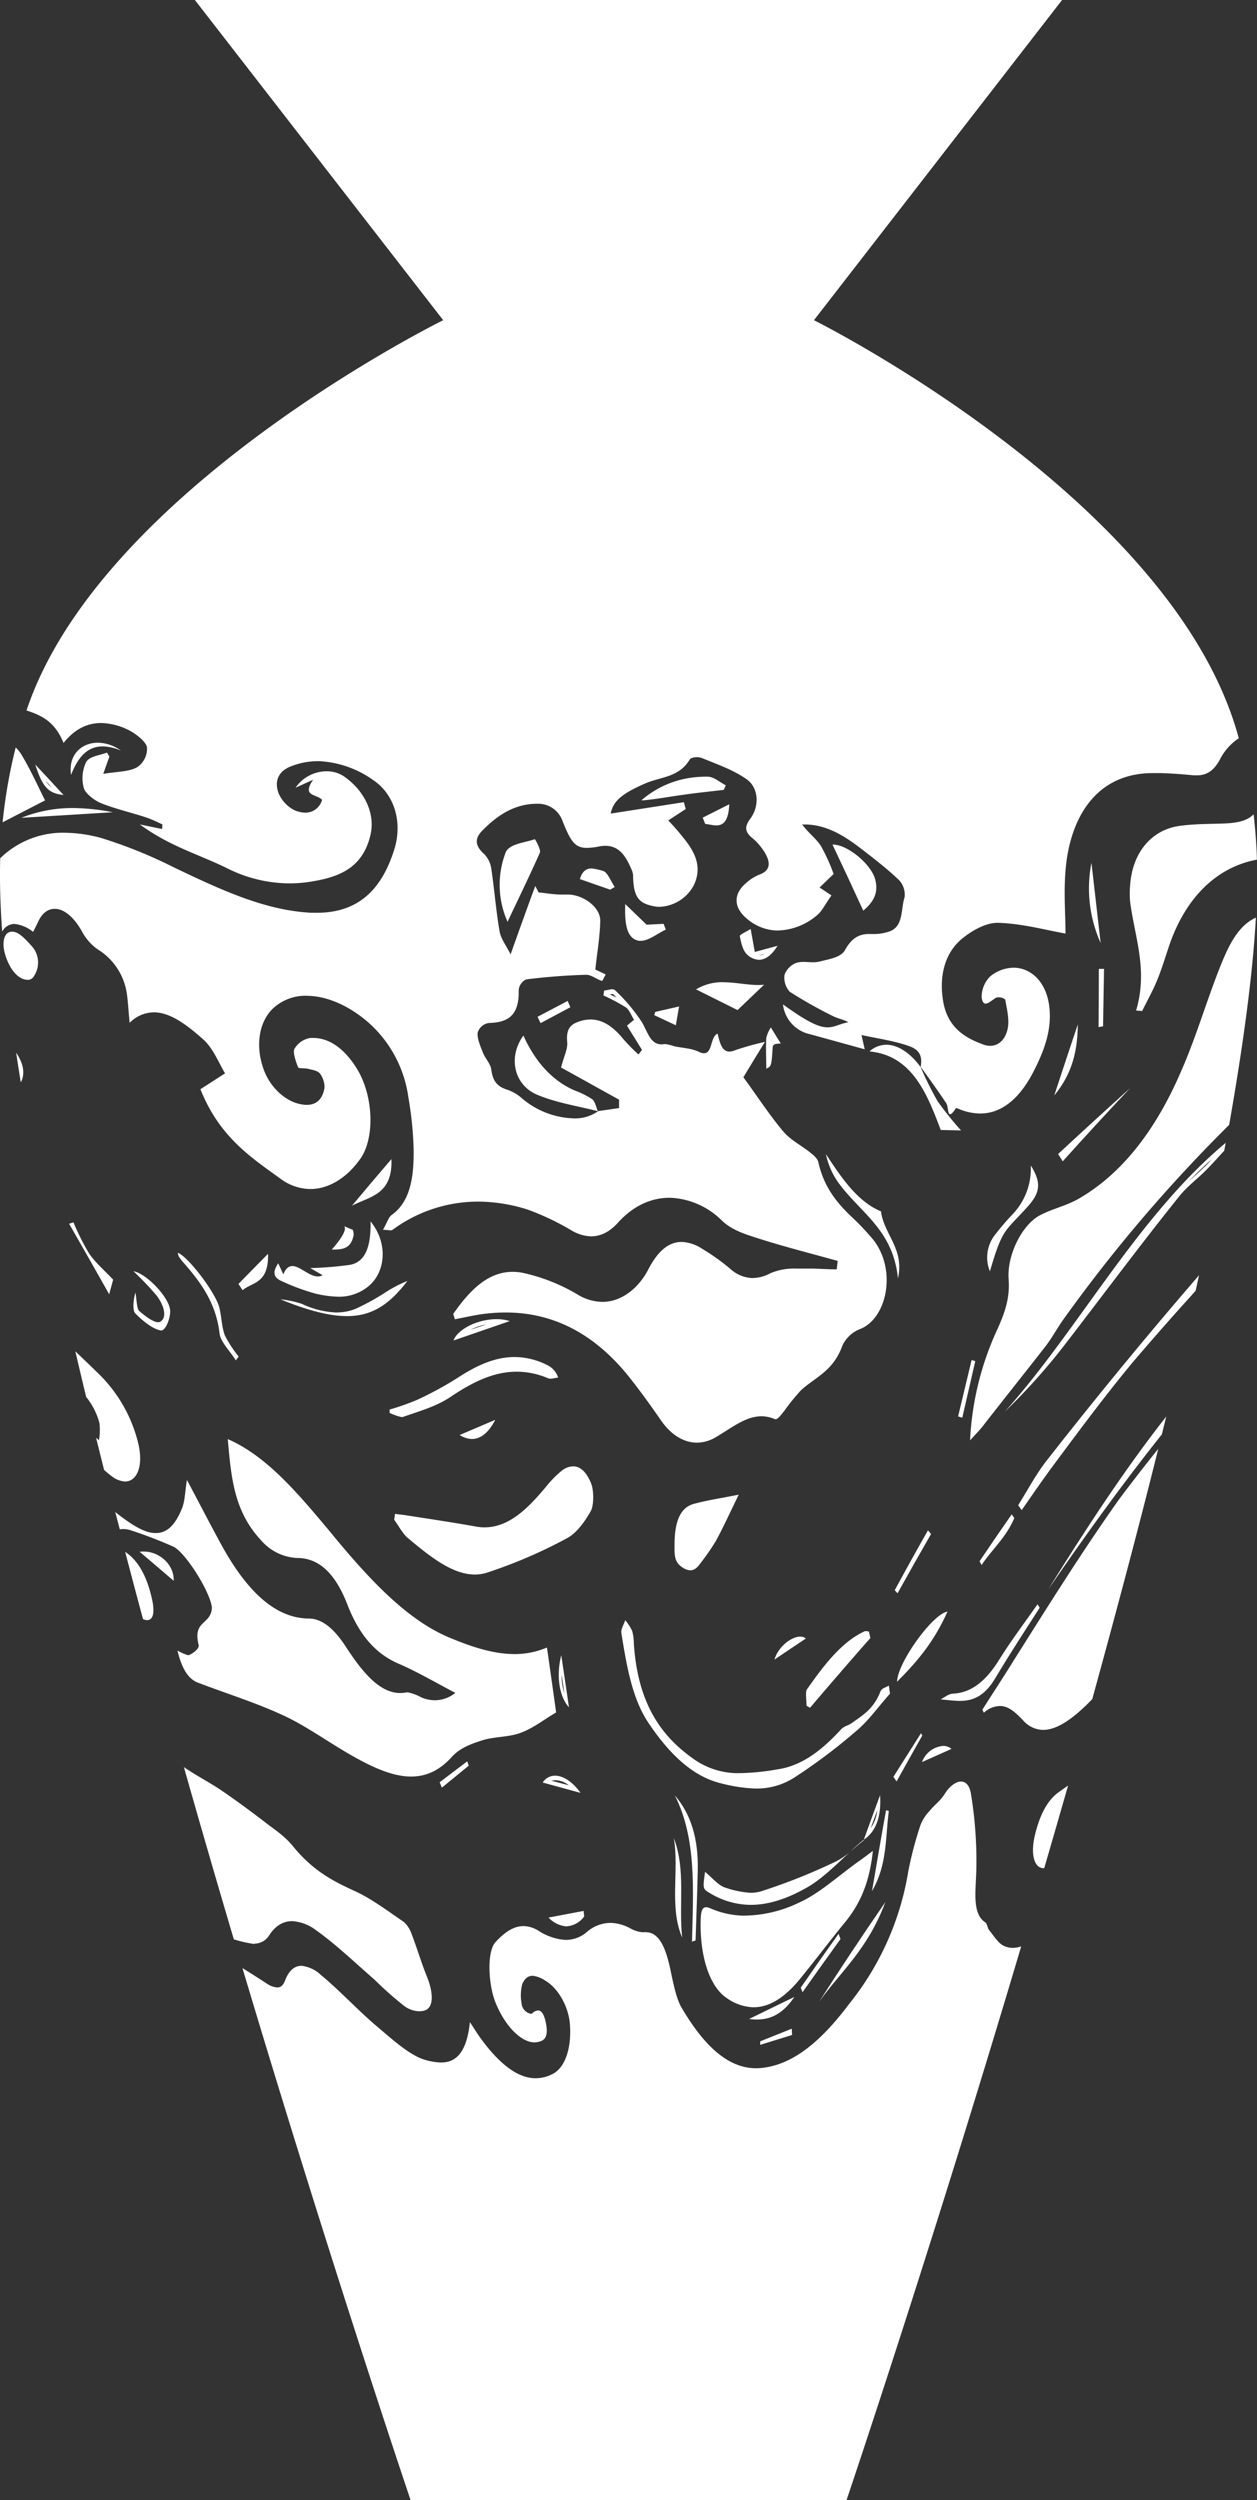 <svg xmlns="http://www.w3.org/2000/svg" viewBox="0 0 273.95 544.54" preserveAspectRatio="none"><rect x="0" y="0" width="273.95" height="544.54" fill="#333333" stroke="none"/><defs><style>.cls-1{fill:#fff;}</style></defs><title>vase_2</title><g id="Layer_2" data-name="Layer 2"><g id="Layer_1-2" data-name="Layer 1"><path class="cls-1" d="M221.9,327.85l.77,1.05c2.08-3,4.15-6,6.3-8.95,5.79-7.78,11.64-15.71,17.87-23.22q6.71-7.87,13.73-15.59l.75-3.4Q243.82,298,227.8,318.51C225.65,321.35,223.84,324.73,221.9,327.85Z"/><path class="cls-1" d="M160.74,220q2.87-2.75,5.78-5.52a13.85,13.85,0,0,1-1.62.05c-2.25-.05-4.56-.54-6.89-.59a11.07,11.07,0,0,0-6.32,1.55Z"/><path class="cls-1" d="M219,307.45a134.53,134.53,0,0,0,12.57-13.94c8.37-10.83,16.71-22.1,25.53-33.07,1.74-2.13,3.89-3.69,5.8-5.63,1.33-1.34,2.61-2.77,3.91-4.19l.32-1.71C247.91,264.93,235.15,289.44,219,307.45Zm43.51-53.32c-.74.75-1.53,1.46-2.31,2.15-.44.4-.89.79-1.33,1.21q2.52-2.58,5.18-5C263.59,253.06,263.07,253.6,262.56,254.13Z"/><path class="cls-1" d="M253.22,312.39l.95-3.87c-9.3,11.84-17.68,24.74-25.73,37.67C236.31,334.73,244.5,323.34,253.22,312.39Z"/><path class="cls-1" d="M265.65,211.23c-2.89,7.41-5.13,15.08-8.33,22.3-5.17,11.95-12.28,21.72-22,27.42-2.82,1.68-5.89,2.26-8.73,3.77-3.88,2.08-7.17,8.7-6.77,13.89.3,4-.77,7.18-2.4,10.79a64.86,64.86,0,0,0-6,24.32c1.26-1.42,2.11-2.24,2.87-3.23,4.39-5.64,8.88-11.26,13.37-17,1.4-1.77,2.57-3.9,3.89-5.83A329.68,329.68,0,0,1,267.88,245c3-17,5.11-32.37,5.83-45.14C269.53,201.73,267.46,206.67,265.65,211.23Z"/><path class="cls-1" d="M246.29,237c-5.34,4.81-10.55,9.58-15.68,14.34l1,1.6C236.41,247.6,241.28,242.31,246.29,237Z"/><path class="cls-1" d="M239.87,205.38q-1-8.73-2-17.46A29.08,29.08,0,0,0,239.87,205.38Z"/><path class="cls-1" d="M220.52,264.65a54,54,0,0,0-3.59,4.19,8,8,0,0,0-1.19,8.06c2.78-9.53,3.28-8.57,8.19-14.06,2.78-3.07,3.09-5.2.72-9A14.45,14.45,0,0,1,220.52,264.65Z"/><path class="cls-1" d="M234.9,223.12c-1.65,4.91-3.27,9.78-5.13,15.46C233.94,233.53,234.83,228.37,234.9,223.12Zm-2.32,9.3.69-2.07A19.68,19.68,0,0,1,232.57,232.41Z"/><path class="cls-1" d="M240.4,223.53q.12-6.25.21-12.51h-1.13q0,6.34-.06,12.68Z"/><path class="cls-1" d="M257.08,179.88c-6.22.87-10.31,5.93-10.78,12.94a18.74,18.74,0,0,0,0,3.59c1,7.74,3.94,14.83,1.3,23.68l1.32.11c1.09-2.23,2.32-4.4,3.26-6.69,1.05-2.56,1.84-5.24,2.74-7.87,3.6-10.32,10.4-16.82,19-18.4,0-1.12-.07-2.21-.13-3.27-.13-2.24-.33-4.45-.58-6.62-1.29,1.34-3.24,1.87-6.27,2C263.67,179.48,260.38,179.42,257.08,179.88Z"/><path class="cls-1" d="M231.47,0h-189L96.59,69.74s-74.72,36.79-90.81,85c3.21,1.06,6.16,2.36,8.07,7.08,2.34-2.95,5.15-4.42,8.42-4.34a14.06,14.06,0,0,1,5.48,1.39c1.61.74,4,2.54,4.28,3.86a4.84,4.84,0,0,1-2.17,4.39c-1.81,1-4.25.9-7.36,1.43l1.34-3.77-.53-.87c-1.55.63-3.65.74-4.5,2a8.07,8.07,0,0,0-.53,5.75c.3,1.16,2.38,2.73,3.73,3.27,3.21,1.28,6.47,2,9.69,3.06,1.24.4,2.47,1,3.7,1.57l-.07,1-4.85-1c6.52,4.8,12.93,6.54,19,9.54a30.57,30.57,0,0,0,12.94,3.29,29.56,29.56,0,0,0,6.23-.52c5.51-1,10.5-3,12.11-10.12,1-4.47-1.17-9.39-5.72-12.6a6.68,6.68,0,0,0-3.7-1.16,8.23,8.23,0,0,0-6.93,3.58l3.84-1.75c-2.56,3.72.78,3.07,1.94,4.39A3.75,3.75,0,0,1,66.49,177a6.67,6.67,0,0,1-2.23-.49,7.42,7.42,0,0,1-3.55-3.75c-1.12-3.1.45-5,2.68-5.84a15.93,15.93,0,0,1,6.28-1.13,22.17,22.17,0,0,1,11.67,4.12c4.79,3.22,6.44,9.44,4.53,15.29C83.07,194,77.82,199,68.51,198.8l-.66,0c-10.16-.49-19.9-5.09-29.89-9.85a102.62,102.62,0,0,0-15.76-6.39,30.72,30.72,0,0,0-7.5-1.17A19.6,19.6,0,0,0,.05,186.92c-.14,4.78,0,10.14.43,16a3,3,0,0,1,2.74-1.68,7.79,7.79,0,0,1,4,1.73c.42-.85.78-1.51,1.09-2.2.88-1.94,2.19-2.85,3.66-2.82,1.93,0,4.11,1.73,5.87,4.88a11.4,11.4,0,0,0,3.34,3.87,13.63,13.63,0,0,1,6.47,9.74c.24,1.73.33,3.44.6,6.34a7.48,7.48,0,0,1,5.43-2.29c3.62.08,7.23,2.89,10.66,5.94,2.12,1.89,3.48,5.35,4.71,7.35l-5.37,3.45c4.13,10.36,10.94,14.79,17.37,19.44a11.16,11.16,0,0,0,6.36,2.3c4.23.1,8.24-2.52,11.06-6.5,3.26-4.51,2.95-13.66-.6-19.56-2.48-4.07-5.69-6.76-9.46-6.84-.25,0-.5,0-.75,0a4.89,4.89,0,0,0-3.48,2.36c-.41.68.26,2.71.78,4,.14.36,1.46.16,2.24.37s1.94.34,2.52,1a5,5,0,0,1,1,3.18c-.49,2.7-2,3.71-4,3.66a7.13,7.13,0,0,1-1.15-.13c-3.44-.64-6.71-3.74-8.09-7.54-1.83-5-1.12-10.16,1.85-13.17a10.38,10.38,0,0,1,7.8-2.91c3.87.09,8.23,1.82,12.33,5.11A26.54,26.54,0,0,1,89,239a77.17,77.17,0,0,1,1.14,11c.12,6.06-.6,11.66-4.79,14.63-.7.5-1,1.73-1.89,3.22.76,0,1.27.12,1.62.12a.74.74,0,0,0,.47-.11,31.41,31.41,0,0,1,19.35-6.14,36.38,36.38,0,0,1,10.07,1.72,56.05,56.05,0,0,1,9.67,4.6,9,9,0,0,0,4.12,1.24c2.13,0,4.09-.94,5.94-3,3.37-3.73,7.41-5.5,11.53-5.4a17,17,0,0,1,11.14,5c2.25,2.13,5.25,3,8,3.88,5.72,1.83,11.48,3.27,17.19,4.87l-.2,1.84c-1.75,0-3.5-.13-5.25-.17-1.19,0-2.37,0-3.56,0a13.29,13.29,0,0,0-5.62,1,8.45,8.45,0,0,1-4.05,1.06,7.53,7.53,0,0,1-4.72-2,47.94,47.94,0,0,0-6.37-4.52,8.62,8.62,0,0,0-4.13-1.34c-2.9-.07-5.3,2-7.35,5.94-1.89,3.73-5.61,7.21-10.23,7.11a10.68,10.68,0,0,1-5.1-1.54,40,40,0,0,0-12.13-4.8,11.57,11.57,0,0,0-1.88-.2c-5.64-.13-9.68,4.14-13.19,9.16l.35,1.17c1.71-.33,3.42-.71,5.14-1a37.77,37.77,0,0,1,6.75-.47c9.16.22,17.78,4.07,25.43,13.22,2.66,3.26,5.16,6.75,7.6,10.26,2.13,3.09,4.84,4.79,7.65,4.86a8,8,0,0,0,4.18-1.12c3.34-1.9,6.57-4.71,10.25-4.62a7.22,7.22,0,0,1,2.8.65l.11,0c.5,0,1.32-1.14,1.89-1.83a47,47,0,0,1,3.67-4.53c3.17-2.85,7-4.14,9-9.71a7.1,7.1,0,0,1,3.89-3.6c5.79-2.31,8-12.71,2.89-19.36a55.58,55.58,0,0,0-5.07-5.33c-3.09-3-5.8-6.39-6.95-11.6-.2-.91-1.13-1.6-1.83-2.18-2-1.59-4.26-2.66-5.92-4.66-3-3.58-5.66-7.69-8.6-11.69,1.15-1.91,2.73-4.5,4.7-7.71a61.86,61.86,0,0,0-6.55,1.84,3.08,3.08,0,0,1-1.24.27c-1.59,0-2.06-1.95-2.53-3.91-1.63.7-1.07,4.33-3,4.28a2.64,2.64,0,0,1-1.06-.3c-1.66-.8-3.55-.83-5.34-1.21a11.42,11.42,0,0,0-1.92-.48l-.29,0a3.74,3.74,0,0,1-.69.05c-2.37-.05-2.94-2.71-4.18-4.8a38.19,38.19,0,0,0-5.88-7,.78.78,0,0,0-.56-.2c-.53,0-1.24.24-1.8.28l-.16,1.07a40.72,40.72,0,0,1,4.89,2.6c.75.53,1.2,1.78,1.78,2.7l-1.54,1.28,3.28,5.28-.77,1a43.23,43.23,0,0,1-3.23-3.27c-2.11-2.6-4.36-4.29-7.05-4.35a7.49,7.49,0,0,0-2.43.36c-2.08.65-3.1,1.61-2.82,4.6.13,1.44-.68,2.93-1.34,5.5,3.64,2,8.16,4.53,12.64,7q0,.91,0,1.83l-4.54.66v0a8.7,8.7,0,0,1-5.64,1.57,18.18,18.18,0,0,1-11.06-4.42,9.3,9.3,0,0,0-3.16-1.82c-1.9-.61-3.12-1.61-3.45-4.38-.15-1.25-1.32-2.4-1.83-3.7s-1.3-3.08-1.14-4.34a3,3,0,0,1,2.42-2.1c3.93-.1,6.69-1.39,6.52-7.16a2.83,2.83,0,0,1,1.65-2.34c4.29-.53,8.63-.88,13-1h.1c1.09,0,2.25,1,3.39,1.33h0c.16,0,.45-.75.83-1.4l-2.27-1.08c.4-3.67,1-7.12,1.08-10.63,0-3-3.71-5.63-7-5.7h-.54c-.37,0-.75,0-1.13,0-1.57,0-3.17-.32-4.76-.45l-.74-1.4c-1.73,4.7-3.42,9.4-5.37,14.88-.93-1.87-2.12-3.36-2.4-5-.79-4.54-1.13-9.13-1.81-13.68a5.76,5.76,0,0,0-1.5-3.12c-2-1.75-2.17-3.34-.6-5,3.27-3.39,7-5.9,11.79-6h.36a5.63,5.63,0,0,1,5.52,3.87c1.69,4.17,2.58,5.68,5.12,5.74a13.89,13.89,0,0,0,2.79-.31,7.26,7.26,0,0,1,1.51-.14c2.93.07,4.37,2.27,5.64,5.31a3.17,3.17,0,0,1,.27,1.11c.08,4.69,1.13,6.17,4.82,6.79a5.72,5.72,0,0,0,.81.08,8.83,8.83,0,0,0,7.61-4.71c1.76-3.69.47-6.75-1.7-9.6a52.27,52.27,0,0,0-3.87-4.51l3.81-2.49-.41-1.48-15.95,2.48c.55-2.67,2.29-4.3,7.64-6.61,3.29-1.41,7.24-1.26,9.58-5.15.22-.37.94-.53,1.64-.52a3.15,3.15,0,0,1,1.07.2c3.31,1.36,6.77,2.54,9.71,4.61,2.64,1.87,2.81,5.85.82,8.54-1.35,1.83-1.21,2.91.4,4.25a12.78,12.78,0,0,1,2.69,3.11c1.28,2.11,1.42,4-1.24,4.9a9.8,9.8,0,0,0-2.93,1.92c-2.67,2.32-2.55,5.19.16,7.51a10.47,10.47,0,0,0,6.7,2.71,13.7,13.7,0,0,0,8.8-3.39c1-.82,1.65-2.24,3.08-4.25l-2.59-1.73,3.06-2.94a40.2,40.2,0,0,0-2.8-6.16c-1.12-1.68-2.8-2.87-4.06-4.63h.82c4.53.11,8.28,2.41,11.85,5.14,2.9,2.23,5.8,4.45,8.47,7a4.67,4.67,0,0,1,1.19,3.71c-.89,2.68-.13,6.65-3.69,7.57a10.13,10.13,0,0,1-2.71.44l-.31,0-.8,0c-2.23-.05-3.93.7-5.49,3.51-.89,1.62-3.63,2-5.6,2.5a6.13,6.13,0,0,1-1.63.14l-1.55-.07a5.79,5.79,0,0,0-1.75.18,4.37,4.37,0,0,0-2.64,2.64,4.56,4.56,0,0,0,1.13,3.67,97.27,97.27,0,0,0,9.3,5.25c1.12.58,2.37.78,3.5,1.39-2,.36-3,1.15-4.61,1.11-1.79,0-4.3-1.11-9.66-5a7.53,7.53,0,0,0,5.19,6.32c4.22,1.14,8.42,2.31,12.63,3.47l-.71-3.11c3.45.74,6.63,1.19,9.67,2.17,1.73.56,3.88,1.3,3.23,4.74l-.08-.11h0l.07.1h0c1.9,2.64,3.8,5.26,5.61,8,.39.58.28,2.34.82,2.36.25,0,.63-.35,1.26-1.34a.1.1,0,0,1,.09,0,3.5,3.5,0,0,1,.76.27,12.31,12.31,0,0,0,4.21.9c4.73.11,8.85-3.08,12.06-9.53,2.22-4.4,3.9-9,3.19-14.07s-3.89-8.06-7.61-8.15a8.21,8.21,0,0,0-5.26,1.92,6.4,6.4,0,0,0-1.83,4.55c.14,1,.46,1.34.86,1.35.6,0,1.41-.73,2.16-1.22a1.26,1.26,0,0,1,.7-.15c.64,0,1.39.29,1.44.59.37,2.15,1,4.59.42,6.63-.6,2.22-2.07,3.38-3.81,3.34a4.35,4.35,0,0,1-1.38-.27c-4.22-1.52-8-3.89-8.84-9.83-.75-5,.3-10,4.14-13.2,2.28-1.88,5.34-3.55,7.89-3.49h.05c5.27.17,10.39,1.59,14.65,2.34,0-4.43-.54-10.18.23-15.87,1.34-9.86,6.69-19.08,18.84-19.08l1.55,0c2.46.06,4.9.25,7.32.49l.57,0c2.13.05,3.73-.91,5.07-3.32a12.25,12.25,0,0,1,4.18-4.76C256,108.84,177.39,69.74,177.39,69.74ZM133.21,216.72l-.3-.14a3,3,0,0,1,.6-.08h.1l.48.49.29.29Z"/><path class="cls-1" d="M190.72,191.47c-.95-3.36-6-7.44-9.06-7.52h-.23c2.22,4.68,4.4,9.36,6.71,14.39C190.25,196.56,191.58,194.55,190.72,191.47Z"/><path class="cls-1" d="M154.23,169.16a23.77,23.77,0,0,0-3.07.16,20.81,20.81,0,0,0-11.38,5c.74,0,1.47-.12,2.19-.2,2.32-.28,4.58-.7,6.86-1,1.15-.17,2.31-.32,3.47-.46l5.44-.62.44-1C156.87,170.38,155.58,169.18,154.23,169.16Z"/><path class="cls-1" d="M130.31,242l.05.12.1-.08Z"/><path class="cls-1" d="M153.69,179.44c.77.09,1.59.32,2.35.34,1.46,0,2.71-.7,2.9-4.61l-5.79,2.91Z"/><path class="cls-1" d="M225.56,399.63c-1,4.13-.21,7.2,1.82,7.26l.2,0q2.6-8.92,5.2-18c-.69.47-1.38,1-2.06,1.45C228.13,392.2,226.57,395.51,225.56,399.63Z"/><path class="cls-1" d="M211.75,296.22q-1.48,6.14-2.94,12.28l.91.28q1.4-6.16,2.83-12.32Z"/><path class="cls-1" d="M129.07,239.42a17.84,17.84,0,0,0-3.87-1.93c-4.81-2.11-8.5-6.14-11.13-11.94-3.44,4.76-2,10.79,3,12.89,4.3,1.79,8.8,2.44,13.2,3.57C129.93,241.08,129.66,239.87,129.07,239.42Z"/><path class="cls-1" d="M220.81,361.84c-2.21,3.59-4.49,7-6.7,10.52a4.14,4.14,0,0,0,.32.67h0a5.34,5.34,0,0,1,3.53-1.46c1.83,0,3.39,1.42,5,3.11a5.9,5.9,0,0,0,4.23,2.09c2.69.07,5.61-1.79,8.48-4.39.82-.73,1.61-1.51,2.38-2.32,5-18.18,9.92-36.57,14.38-54.5q-4.39,5.45-8.6,11.08C235.71,338.1,228.21,350.12,220.81,361.84Z"/><path class="cls-1" d="M193.29,227.55A5.5,5.5,0,0,0,189.5,229c9.17.88,12.49,9,15.52,17.11l4.43.1a70.53,70.53,0,0,1-5.11-6.36,72,72,0,0,1-3.7-7.44C198.4,229.36,195.78,227.61,193.29,227.55Z"/><path class="cls-1" d="M220.49,329.83q-3.56,5.1-7,10.21l.44.82c2.31-3.48,5.32-5.95,7.13-10.23Z"/><path class="cls-1" d="M163.13,414.87c4.24.13,8.49-1.35,12.72-3.76,3.22-1.82,6.3-4.89,9.45-7.82a14.47,14.47,0,0,1-3.16,2.16,128.2,128.2,0,0,1-16.3,6.49,7.71,7.71,0,0,1-2.46.3,21.18,21.18,0,0,1-5.3-1.11c-1.51-.45-2.91-2.22-4.42-3.43-.52,3.72-.52,3.71,1.17,4.69A17.26,17.26,0,0,0,163.13,414.87Z"/><path class="cls-1" d="M205,370.13c1.27.1,2.54.29,3.79.32,2.83.08,5.59-.64,8.16-5,3.09-5.2,6.37-10.2,9.64-15.29l-.47-.74c-2.82,4-5.71,7.83-8.32,12-3,4.91-6.29,7.29-10.1,7.46C206.78,368.89,205.85,369.68,205,370.13Z"/><path class="cls-1" d="M183.18,422.32l-.43-1.12q-4.19,5.86-8.23,11.71l.38,1Q179,428.11,183.18,422.32Z"/><path class="cls-1" d="M193.71,367.12c-.62.41-1.53.55-1.82,1.27-1.54,3.94-4,5.26-6.26,6.9-.77.55-1.67.65-2.35,1.39-4.31,4.69-8.62,7.91-13.74,8.67a51.31,51.31,0,0,1-8.86.85,16.74,16.74,0,0,1-9.86-3.34C144.06,378,139,371,138.14,358a10.59,10.59,0,0,0-.37-2.79,11.94,11.94,0,0,0-1.5-2.34c-.3.94-1,2-.85,2.8,1.16,7.2,2.36,14.4,6,19.72,4.63,6.86,9.66,11.53,15.64,13a34.79,34.79,0,0,0,7.17,1.14,15.12,15.12,0,0,0,8.8-2.32,122.49,122.49,0,0,0,13.73-10.33c2.52-2.1,4.79-5.32,7.21-8Z"/><path class="cls-1" d="M178.51,436c4.77-6.67,10.56-11.36,14.45-21.73C187.76,421.82,183.06,428.89,178.51,436Z"/><path class="cls-1" d="M193.11,394.26c-1,5.52-1.93,11-3.07,17.64,3.38-5.79,2.91-11.82,3.67-17.46Z"/><path class="cls-1" d="M163.26,439.74c.43.06.86.09,1.28.11,3.24.11,6-1.1,8.58-4.91C169.94,436.48,166.78,438,163.26,439.74Z"/><path class="cls-1" d="M165.67,445.37l6.95-2.15-.06-1.37-6.86,2.74Z"/><path class="cls-1" d="M191.8,391q-1.79,4.85-3.54,9.69C190.78,399,192.12,395.89,191.8,391Zm-.88,4,.26-.7a8.13,8.13,0,0,1-1.42,3.87Z"/><path class="cls-1" d="M183.9,419c3.06-3.69,5.51-8.1,6.33-15.87-1.2.89-2,1.51-2.77,2.05-4.49,3.15-8.82,7.21-13.29,9.2a28.07,28.07,0,0,1-12.28,2.85,19,19,0,0,1-7-1.56,2.81,2.81,0,0,0-1-.28c-.65,0-1.11.52-1.18,2.57-.26,7.76,1.81,14.58,5.58,17.15a10.67,10.67,0,0,0,5.68,2.07c3.64.12,7.19-2.13,10.68-6.54C177.75,426.85,180.77,422.82,183.9,419Z"/><path class="cls-1" d="M188.26,400.68l-.12.08c-1,.81-1.9,1.66-2.84,2.53,1-.81,1.92-1.68,2.9-2.42Z"/><path class="cls-1" d="M195,346.35l.61.67q3.59-6.46,7.3-12.91l-.67-.8Q198.53,339.83,195,346.35Z"/><path class="cls-1" d="M206.5,351c-3.26.5-10.92,11.17-11,15.29C199.59,362.19,203.4,357.93,206.5,351Z"/><path class="cls-1" d="M205.61,380.26a5.37,5.37,0,0,0-4.67,3.52l6.43-2.87A2.85,2.85,0,0,0,205.61,380.26Z"/><path class="cls-1" d="M201,378l-.29-.49q-3,4.74-6,9.49l.69,1Q198.17,383,201,378Z"/><path class="cls-1" d="M192,263.84c-5.1-2.13-8.51-7.16-12-12.47a16.61,16.61,0,0,0,2.49,5.9c4.75,6.76,12.13,10.36,13.21,21.17C197.15,272,192.64,268.86,192,263.84Z"/><path class="cls-1" d="M151.59,422.63c.16-5.09.37-10.18.48-15.29.16-6.91-1.53-12.3-5-16.3,4.79,9.42,4,20.74,3.75,31.85Z"/><path class="cls-1" d="M148.67,422c-.78-7.18.83-14.82-1.82-21.65C148.07,407.49,145.79,415.27,148.67,422Z"/><path class="cls-1" d="M148.59,341.29a3.56,3.56,0,0,0,1.83.73c.77,0,1.46-.43,2.16-1.45a50,50,0,0,0,3.42-4.92c1.69-3.1,3.2-6.44,5-10.11-3.73.75-6.78,1.19-9.77,2s-4.2,3.86-4.22,8.82C147,338.34,146.85,340.11,148.59,341.29Z"/><path class="cls-1" d="M174.47,356.46c-2-.05-4.91,2.25-5.68,5,2.26-1.53,4.58-3.09,6.84-4.59A1.88,1.88,0,0,0,174.47,356.46Z"/><path class="cls-1" d="M189.69,356.76l-.33-1.43c-.21,0-.42-.06-.62-.07a.77.77,0,0,0-.35.06c-4.94,2.27-8.83,7.35-12.54,12.65-.37.53-.07,2.32-.08,3.53l.76.46Q183,364.36,189.69,356.76Z"/><path class="cls-1" d="M3.22,203a2.55,2.55,0,0,0-.57-.08c-1.85,0-2.27,2.42-1.55,4.89.81,2.8,2.56,5.54,4.93,5.6h.24a1.62,1.62,0,0,0,1.16-.85A5.33,5.33,0,0,0,6.86,206C5.49,204.48,4.32,203.28,3.22,203Z"/><path class="cls-1" d="M63.75,275.75c-.77,0-1.46.44-2,1.81l-1.12-2.42c-1.08,1.69-1.32,3,.8,3.91a47,47,0,0,0,7.21,2.67,23.22,23.22,0,0,0,4.72.69,10,10,0,0,0,7-2.31c3.75-3.15,4.2-9.45.4-14.07.1,5.09-.93,8.78-4.46,9.45a75.8,75.8,0,0,1-8.68.71l2.69,1.55a2,2,0,0,1-1.08.27C67.41,278,65.4,275.79,63.75,275.75Z"/><path class="cls-1" d="M58.42,273.08c-2.52,2.54-4.49,4.55-6.45,6.56l.89,1.36C55,279.21,58.58,279.64,58.42,273.08Z"/><path class="cls-1" d="M47.82,284.85c-.73-3.12-6.65-11-9.05-12a3.79,3.79,0,0,0,.17.79,14.52,14.52,0,0,0,1,1.31c3.87,4.38,7.16,8.9,7.92,15.53.2,1.75,2.31,3.86,3.54,5.81l.61-.84A26.21,26.21,0,0,1,49,290.85C48.32,289,48.29,286.85,47.82,284.85ZM46.34,283a9.35,9.35,0,0,1,.77,1.81Q46.76,283.83,46.34,283Z"/><path class="cls-1" d="M72.3,272.16l2.68-5.1C73.94,269,73.17,270.49,72.3,272.16Z"/><path class="cls-1" d="M72.3,272.16c2.21,0,4.2-.06,4.78-3.21a3.68,3.68,0,0,0-.19-1.09L75,267.07C76,268.15,72.3,272.16,72.3,272.16Z"/><path class="cls-1" d="M34.91,287.88a.89.89,0,0,1-.46.1c-1.07,0-2.87-1.37-4.11-2.45-.55-.47-.56-2.64-.82-4-.46,1.4-.67,3.88-.06,4.5,1.72,1.75,3.86,3.46,5.62,3.75h.07c.91,0,1.94-2.46,1.94-4.18,0-2.9-5.25-8.29-8-8.72a69.29,69.29,0,0,1,5,5.24C35.64,284.09,36.58,286.95,34.91,287.88Z"/><path class="cls-1" d="M31.44,337.93a6.27,6.27,0,0,0-1,.05c2.56,2.17,4.87,4.14,7.41,6.32C38,340.91,34.9,338,31.44,337.93Z"/><path class="cls-1" d="M27.28,338q1.91,7.31,3.89,14.65a2.71,2.71,0,0,0,.86.22c1.47,0,1.77-1.9,1-5C31.92,343.1,30,339.77,27.28,338Z"/><path class="cls-1" d="M85.31,252.45c-2.89,3.36-5.76,6.75-8.6,10.15C80.55,260.57,85.61,260.27,85.31,252.45Z"/><path class="cls-1" d="M55.54,423.33a3.83,3.83,0,0,0,3.18-1.9c1.4-2.11,3.13-3.05,5.09-3a9.69,9.69,0,0,1,5.11,2c4.31,3.08,8.54,7.12,12.71,10.75A77.21,77.21,0,0,0,88.22,437a5.79,5.79,0,0,0,3,1.05,4.31,4.31,0,0,0,1.19-.12c2.09-.52,2.17-3.62.61-7.49-1.2-2.94-2.14-6.16-3.3-9.18a6.49,6.49,0,0,0-1.65-2.61c-3.51-2.4-7.07-5.08-10.63-6.72-4.61-2.12-9.11-4.29-13.66-9.9-1.84-2.24-4-3.57-6-5.14-3.13-2.39-6.3-4.74-9.5-6.92-2.52-1.7-5.06-3-7.61-4.69l-.59-.39c3.62,12.77,7.28,25.35,10.88,37.5a28.51,28.51,0,0,0,4.34,1Z"/><path class="cls-1" d="M4.52,235.7a1.4,1.4,0,0,0,.16-.26c.89-2,.16-4.19-1.16-6.17Q4,232.44,4.52,235.7Z"/><path class="cls-1" d="M124,371.85c-.51-3.48-1.1-7.48-1.68-11.34C121.15,365.1,121.95,369.64,124,371.85Zm-1-3.07a12,12,0,0,1-.6-4Z"/><path class="cls-1" d="M127.32,417.4l-.13-1.2-7.64,1.45a6,6,0,0,0,3.8,1.91A5.1,5.1,0,0,0,127.32,417.4Z"/><path class="cls-1" d="M87.5,308.64a1.16,1.16,0,0,0,.42-.06c3.5-1.24,7.16-2.23,10.34-4.38,4.66-3.12,9.44-5.57,14.75-5.44a17.39,17.39,0,0,1,6.39,1.41,1.51,1.51,0,0,0,.56.11c.55,0,1.12-.2,1.68-.24a4.57,4.57,0,0,0-1.91-2.47,15.85,15.85,0,0,0-7.24-2c-4.46-.11-8.59,1.82-12.59,4.42A76.52,76.52,0,0,1,91,304.85,53.27,53.27,0,0,1,84.91,307v.73A12.14,12.14,0,0,0,87.5,308.64Z"/><path class="cls-1" d="M218.69,423.77c-1.2-.6-2.13-2.19-3.15-3.43-.32-.39-.41-1.38-.76-1.61-2.93-1.87-2.14-6.62-2-11.43a90.12,90.12,0,0,0-1.19-16.71c-.29-1.74-1.12-2.54-2.12-2.57s-2.46.91-3.5,2.58-2.29,2.49-3.4,3.84a9.48,9.48,0,0,0-1.94,3,80.73,80.73,0,0,0-2.67,10.1,61.9,61.9,0,0,1-12.82,28.82c-6,8-12,13.14-18.78,14a11.72,11.72,0,0,1-2,.1c-6-.22-11.11-5.19-15.79-13.14-1.16-1.93-1.82-5.28-2.43-8.17-1-4.76-2.4-8.22-5.29-8.31a4,4,0,0,0-.54,0h-.37a6.87,6.87,0,0,1-2.7-.91,9.65,9.65,0,0,0-4-1.12,7.9,7.9,0,0,0-5.36,2,7,7,0,0,1-4.78,1.7,12.4,12.4,0,0,1-5.76-2,6.42,6.42,0,0,0-3.08-1c-2.36-.08-4.39,1.45-6.28,3.5s-1.59,9.13,0,13.12c2,5,5.47,8.6,8.38,8.7a3.37,3.37,0,0,0,.76-.06c1.18-.23,2.48-.68,1.9-3.89-.37-2.07-1-3-1.73-3a2,2,0,0,0-1.31.64.41.41,0,0,1-.3.09,2.64,2.64,0,0,1-1.87-1.58,10.18,10.18,0,0,1,0-4.88c.61-1.39,1.43-1.85,2.34-1.82a6.12,6.12,0,0,1,2.6,1c2.87,1.63,5.13,5.63,5.45,9.48.42,5.12-1,9.5-3.73,10.89a8.06,8.06,0,0,1-4,.94c-3.81-.14-7.63-3.19-11.5-8.39-.83-1.1-1.6-2.4-2.56-3.83-.75,7.26-3.48,8.9-6.56,8.79a13.85,13.85,0,0,1-3-.51c-3.31-.87-7-4.21-10.49-7.17-4.1-3.41-8.19-7.88-12.41-11.37a7.41,7.41,0,0,0-4.14-2c-1.54-.05-2.82.92-3.7,3.23-.41,1.09-1,1.51-1.76,1.48A4.84,4.84,0,0,1,58.1,432c-1.74-1.14-3.5-2.25-5.26-3.35C72.21,493.5,89.49,544.54,89.49,544.54h95S202.62,491,222.56,423.92a5.44,5.44,0,0,1-2,.33A4.59,4.59,0,0,1,218.69,423.77Z"/><path class="cls-1" d="M128.85,323.14c-1-2.5-2.34-3.74-3.87-3.77a4.13,4.13,0,0,0-2.54.94,22.59,22.59,0,0,0-3.39,3.45c-4,4.77-8.14,9-13.68,8.9a11.22,11.22,0,0,1-1.7-.18c-5-.9-10-1.64-15.07-2.43-.84-.13-1.67-.21-2.51-.32L85.91,331c1,1.37,1.9,3.12,3,4,4.71,3.95,9.52,7.8,14.32,7.93a8.85,8.85,0,0,0,2.76-.36,105.56,105.56,0,0,0,17.51-7.51c2-1,3.83-3.43,5.23-5.9C129.43,328,129.46,324.73,128.85,323.14Z"/><path class="cls-1" d="M107.94,309.24l-7.75,3.3a5,5,0,0,0,2.57.87C104.7,313.47,106.5,312.05,107.94,309.24Z"/><path class="cls-1" d="M118.28,388.24l8.24,2.25c-1.73-2.42-3.73-3.69-5.44-3.74A3.17,3.17,0,0,0,118.28,388.24Zm5.72.61-3.79-1a2.91,2.91,0,0,1,.95-.12A5.06,5.06,0,0,1,124,388.86Z"/><path class="cls-1" d="M108.47,287.32c-4.1-.1-8.69,2.07-9.63,4.64l12.25-4.22A9.09,9.09,0,0,0,108.47,287.32Zm-2.91,1.3-3,1a13,13,0,0,1,3.27-1.13Z"/><path class="cls-1" d="M88.79,279a27.16,27.16,0,0,0-4.89,2.55,49.77,49.77,0,0,1-6.45,3.53,11.16,11.16,0,0,1-4.44.77A19.34,19.34,0,0,1,65.83,284a21.27,21.27,0,0,0-4.71-1c5.85,2.37,10.34,3.55,14,3.64C81,286.82,84.88,284.1,88.79,279Z"/><path class="cls-1" d="M131.41,189.69a12.71,12.71,0,0,0-2.48-.54c-1,0-2,.44-2.55,2.32l6.6,2.3,1-.59C133.15,192,132.38,189.91,131.41,189.69Z"/><path class="cls-1" d="M41.17,360.49a.6.6,0,0,1-.24,0,10,10,0,0,1-2.25-1c.88,3.68,2.22,6.17,4.48,7,6.34,2.43,12.59,4.33,18.83,7.24,5.16,2.43,10.28,6.21,15.34,9,4.14,2.31,8.16,4.09,11.91,4.2,3.26.09,6.35-1.07,9.21-4.26,1.83-2,4.28-2.86,6.61-3.61,2.73-.87,5.71-.65,8.42-1.65s5.09-2.89,7.72-4.44c-.63-4.54-1.28-9.16-2-14.14a17.86,17.86,0,0,1-7.64,1.42c-4.43-.12-9-1.65-13.52-3.54-9.68-4-18.16-13.37-26.69-23.8-6.57-7.8-13.31-15.83-21.71-19.47.73,8,1.24,15.6,7.23,22a11,11,0,0,0,8.29,3.9c4.61.17,8,3.63,10.52,10.05,2.77,7.22,6.59,11,11.27,13,4,1.73,8,4.08,12.28,6.32a7.12,7.12,0,0,1-4.59,1.61,8.11,8.11,0,0,1-2.81-.62,10.2,10.2,0,0,0-2.9-1.09,1.58,1.58,0,0,0-.35,0,6.91,6.91,0,0,1-1.54.13c-4.43-.12-8.15-4.64-11.76-10.22-2.37-3.62-4.94-5.9-7.82-6h-.39c-7.45-.2-13.68-6.44-19.21-16.77-2.36-4.33-4.63-8.76-7.12-13.41-.39,2.31-.43,4.49-1,6-1.49,3.77-3.32,5.62-5.88,5.56-1.66,0-3.63-.89-6-2.54-.94-.64-1.85-1.33-2.75-2.05l1,3.79a4.1,4.1,0,0,1,.85-.07,5.59,5.59,0,0,1,1.61.29c3.05,1,6.12,2.18,9.17,3.52,2.55,1.12,8,9.69,8.43,13.21a3.54,3.54,0,0,1-1,2.56c-1.19,1.33-2.84,1.91-1.85,5.76C43.38,359.13,42,360.16,41.17,360.49Z"/><path class="cls-1" d="M96.3,389.35q2.91-2.39,5.86-4.79l-.34-.94q-3,2.28-6,4.56Z"/><path class="cls-1" d="M4.65,178.12l19.94-1.21a47.21,47.21,0,0,0-7.84-.9A29.89,29.89,0,0,0,4.65,178.12Z"/><path class="cls-1" d="M4.61,164.26a8.08,8.08,0,0,0-1.19-1.46A112.63,112.63,0,0,0,.57,179.1c3.08-1.59,6.16-3.19,9.25-4.77C8.21,171.13,6.63,167.58,4.61,164.26Z"/><path class="cls-1" d="M117.81,222.84l6.48-3.46-.57-1.38-6.57,3.46Z"/><path class="cls-1" d="M144.63,201.21l-3.71.19-4.65-4.49c-.17,4.36.32,7.55,3,8a2.5,2.5,0,0,0,.4,0c1.73,0,3.62-1.62,5.43-2.43Z"/><path class="cls-1" d="M116.55,182.78c-2.24.78-5.55,1-6.34,2.87a19.68,19.68,0,0,0,.41,15.12c2.42-5.18,4.83-10.06,7.05-15.08.25-.57-1-2.91-1.12-2.91Z"/><path class="cls-1" d="M169.45,206l-4.95,1.34c-.25-1.39-.52-2.93-.9-5-.79.5-2.42,1.23-2.36,1.55.25,1.42.68,3.21,1.57,4a4,4,0,0,0,2.54,1.16C166.84,209.06,168.23,208,169.45,206Zm-4,2.07,1.19-.32A2.5,2.5,0,0,1,165.42,208.07Z"/><path class="cls-1" d="M168.42,227.81c.17-.14.33-.36.52-.41a7.54,7.54,0,0,1,1.23-.12l-.9-1.43L168,223.78a7.26,7.26,0,0,0-1,2.3c-.11,2.17,0,4.35,0,6.67C168.13,232.23,168.13,232.23,168.42,227.81Z"/><path class="cls-1" d="M13.85,173.15c-2.08-2.25-3.9-4.21-6.16-6.63C9.24,171.39,10.51,172.8,13.85,173.15Zm-3.8-3,1.19,1.29A4.06,4.06,0,0,1,10.05,170.19Z"/><path class="cls-1" d="M24.66,278.71c-2-2.11-3.91-3.75-5.25-5.71a52.65,52.65,0,0,1-3.4-6.77l-.95.3c2.73,4.76,5.44,9.52,8.73,15.36Z"/><path class="cls-1" d="M30.11,314.3A31.54,31.54,0,0,0,21.28,299c-1.61-1.57-3.23-3.12-4.86-4.68q1.15,4.92,2.35,9.92a15.43,15.43,0,0,1,2.9,5.69,12.68,12.68,0,0,1-.11,3.76l-.62-.55q.86,3.47,1.74,7a19,19,0,0,0,1.6,1.33,5.36,5.36,0,0,0,2.95,1.21C29.92,322.68,31.31,319.2,30.11,314.3Z"/><path class="cls-1" d="M148,219.21l-5.19,1.18-.23.71,4.71,2.21Z"/><path class="cls-1" d="M22.53,162.57a10.65,10.65,0,0,1,3.84.92,8.8,8.8,0,0,0-4.88-1.72c-3.7-.09-6.66,2.64-6,7C17,164.87,19.1,162.49,22.53,162.57Z"/></g></g></svg>